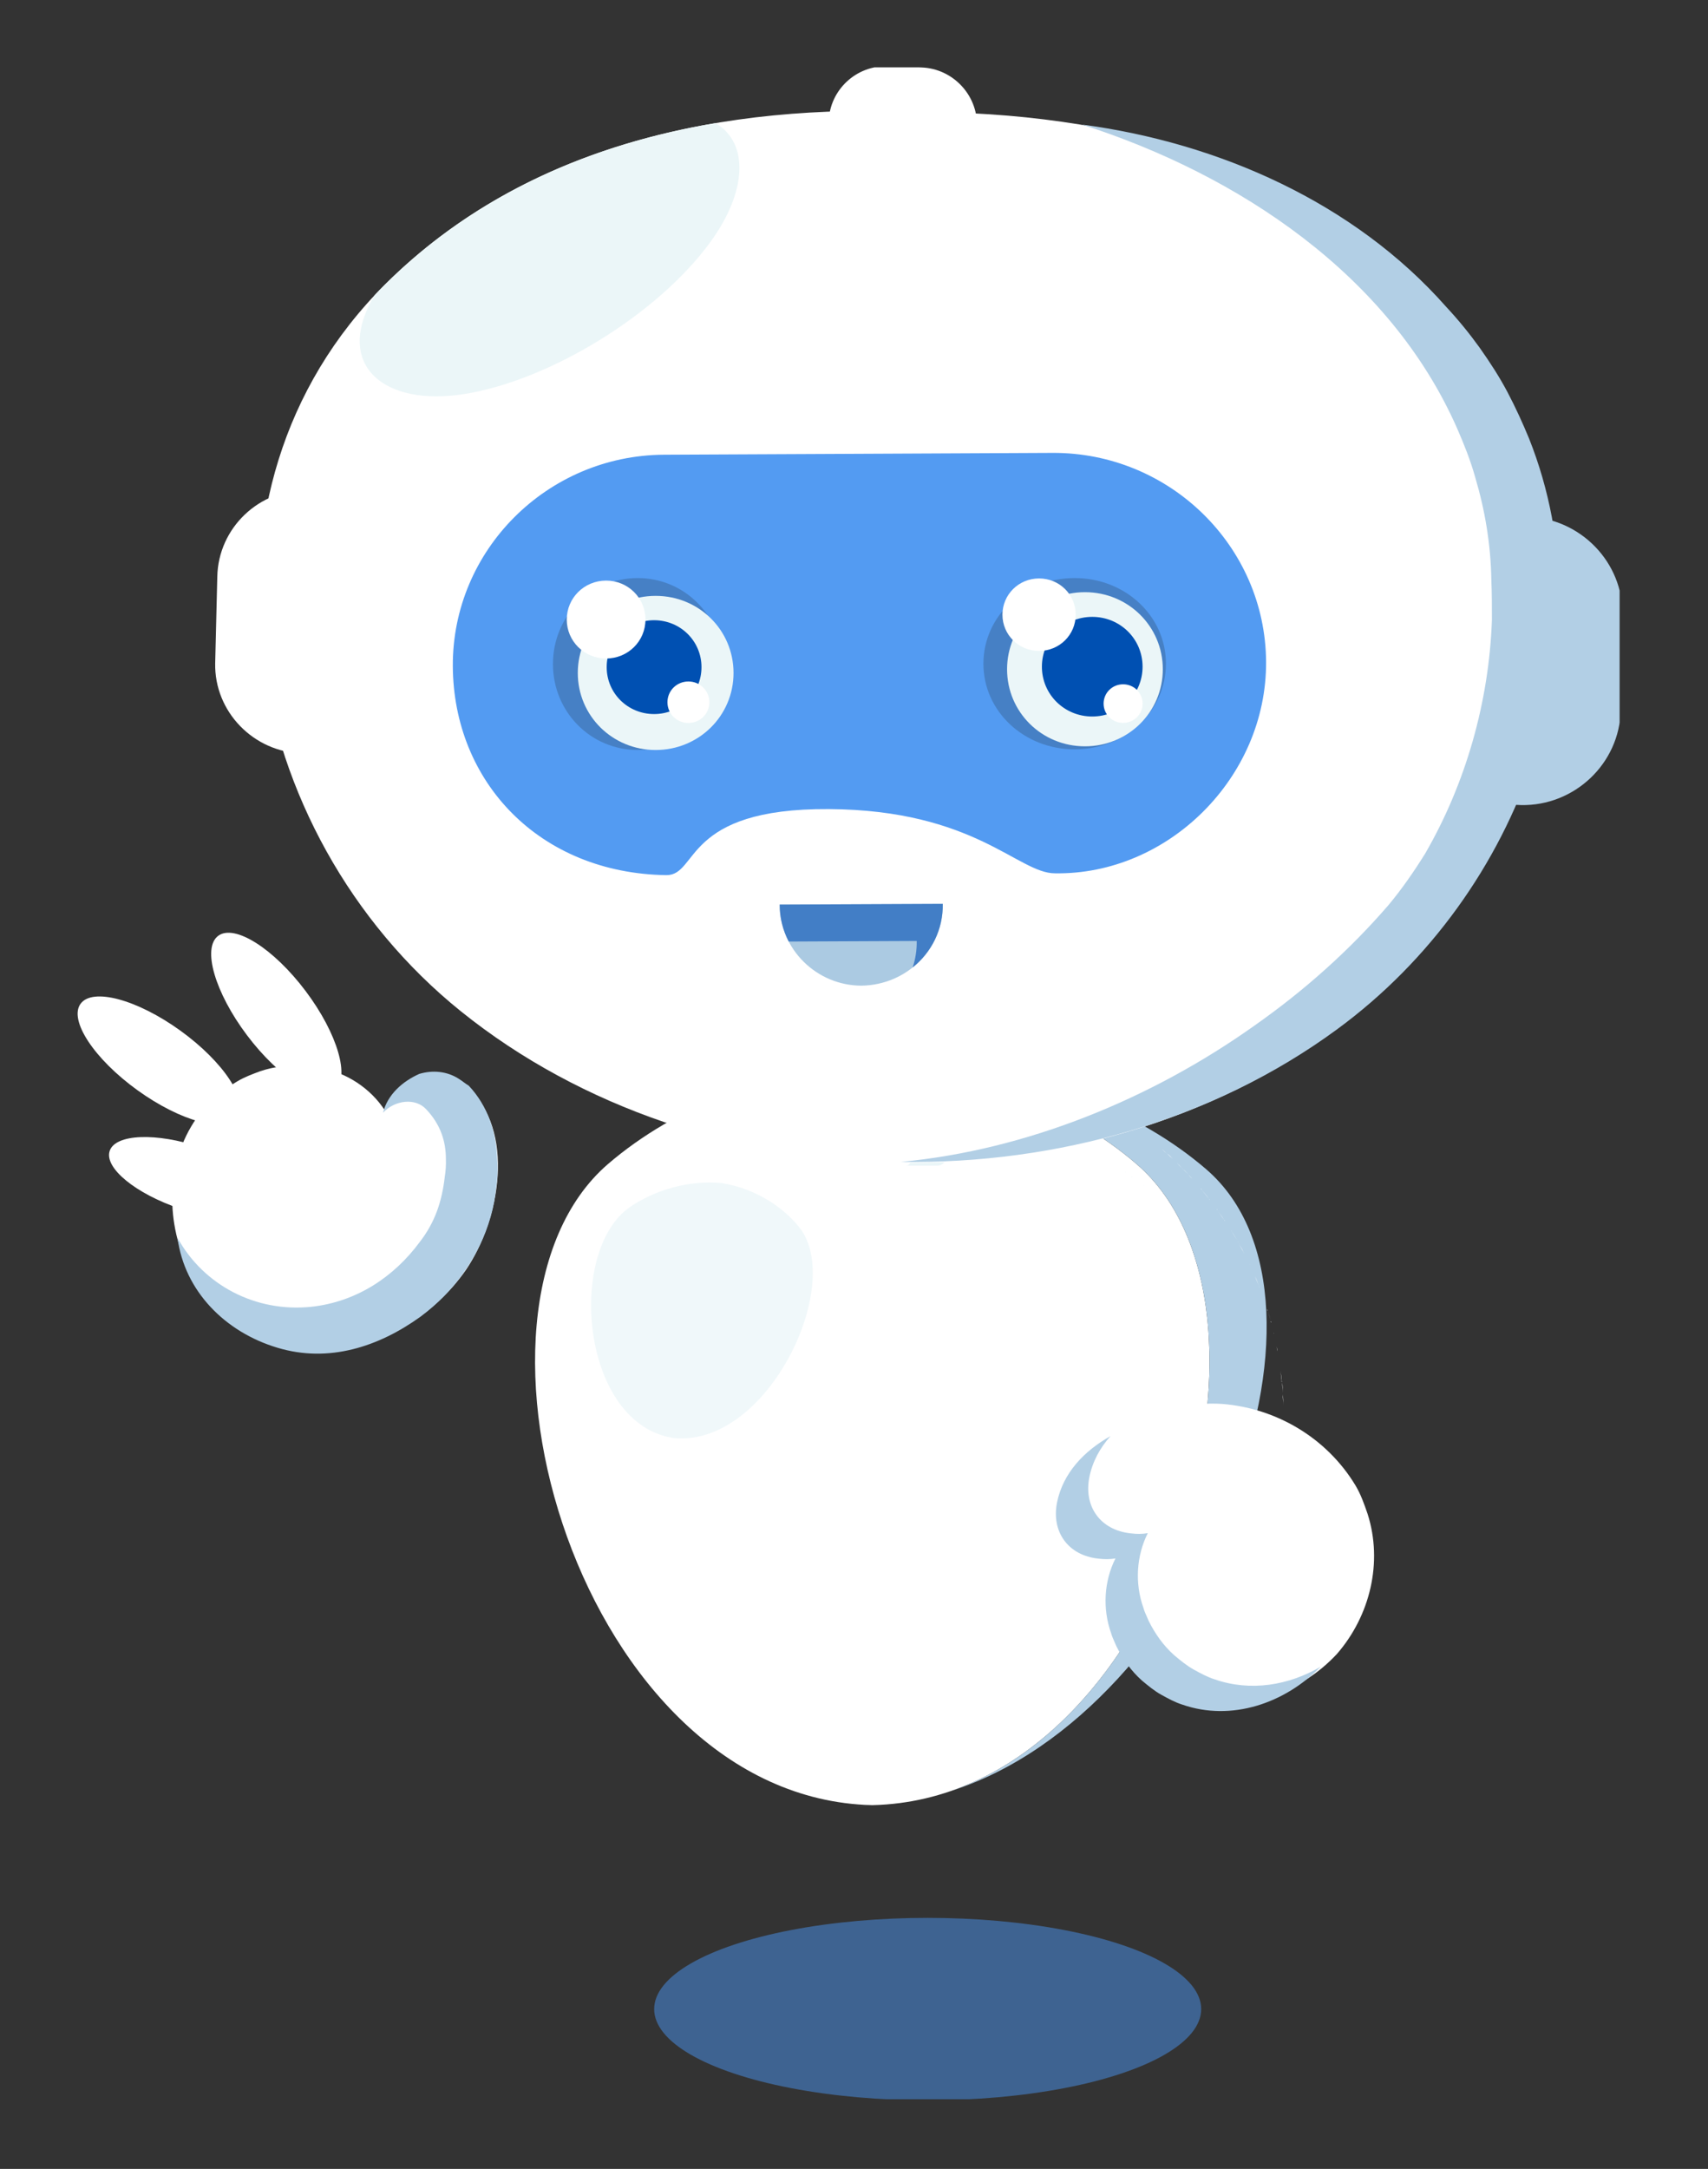 <svg width="535" height="679" viewBox="0 0 535 679" fill="none" xmlns="http://www.w3.org/2000/svg">
<rect x="0" y="0" width="535" height="679" fill="#333333" stroke="none"/>
<g clip-path="url(#clip0_587_552)">
<ellipse cx="290.579" cy="628.962" rx="85.674" ry="28.558" fill="#4684D0" fill-opacity="0.6"/>
<path d="M146.106 340.075C138.825 333.702 129.302 334.578 123.301 342.76C122.164 344.226 121.176 345.891 120.54 347.603C116.05 340.707 108.544 335.741 100.121 334.249C98.559 333.859 96.941 333.822 95.528 333.632C90.879 333.365 86.117 333.805 81.539 335.345C79.045 336.269 76.552 337.192 74.355 338.515C72.159 339.838 69.962 341.16 68.062 342.883C54.673 354.386 51.129 373.148 56.07 389.634C61.329 405.263 74.329 417.619 90.561 421.061C93.889 421.688 97.217 422.316 100.658 422.239C118.774 421.798 135.619 412.379 145.927 397.583C156.552 381.933 161.765 353.868 146.106 340.075Z" fill="white"/>
<ellipse cx="86.545" cy="317.166" rx="11.495" ry="30.279" transform="rotate(-36.972 86.545 317.166)" fill="white"/>
<ellipse cx="59.689" cy="368.792" rx="10.143" ry="26.718" transform="rotate(-71.453 59.689 368.792)" fill="white"/>
<ellipse cx="49.777" cy="331.975" rx="11.495" ry="30.279" transform="rotate(-54.181 49.777 331.975)" fill="white"/>
<path d="M143.565 337.64C139.956 335.36 135.504 334.948 131.325 336.194C126.063 338.554 121.43 342.618 119.959 348.363C123.679 344.357 130.13 343.595 133.51 347.285C137.987 352.02 139.667 357.284 139.669 362.866C139.738 364.675 139.602 366.637 139.317 368.399C138.896 372.124 138.121 375.802 136.844 379.231C135.566 382.663 133.786 385.846 131.504 388.783C123.403 399.768 111.657 407.568 97.49 409.105C80.023 410.923 63.705 402.273 55.606 387.515C57.793 404.188 70.538 417.044 86.922 421.923C102.952 426.753 118.604 421.634 131.695 412.211C134.365 410.226 136.889 408.042 139.057 405.81C148.141 396.576 154.29 384.251 155.428 371.621C155.883 368.801 155.985 365.934 155.732 363.02C155.478 354.525 152.838 346.254 146.82 339.873C145.666 339.179 144.718 338.333 143.565 337.64Z" fill="#B2CFE5"/>
<path d="M273.229 333.248C273.275 333.246 273.321 333.245 273.367 333.244V333.252C304.298 334.175 335.021 346.334 356.057 364.446C409.156 410.315 364.576 562.854 273.367 565.113C273.321 565.112 273.275 565.117 273.229 565.116C273.183 565.117 273.137 565.118 273.091 565.119L273.089 565.113C181.881 562.853 137.302 410.314 190.4 364.446C211.436 346.335 242.158 334.176 273.089 333.252L273.091 333.244C273.137 333.245 273.183 333.246 273.229 333.248Z" fill="white"/>
<path d="M225.867 370.347C225.882 370.348 225.897 370.35 225.912 370.351C235.77 371.871 244.845 377.255 250.436 384.31C264.537 402.169 240.519 452.967 211.131 450.199C211.116 450.197 211.101 450.197 211.086 450.195C211.071 450.194 211.057 450.192 211.042 450.191C181.941 445.868 177.372 391.604 197.321 377.872C205.22 372.452 215.846 369.459 225.822 370.343C225.837 370.345 225.852 370.345 225.867 370.347Z" fill="#F0F8FA"/>
<path d="M271.938 565.074C264.059 566.395 267.101 565.891 270.129 565.389C270.797 565.278 271.464 565.168 272.014 565.077C271.989 565.076 271.963 565.075 271.938 565.074Z" fill="#B2CFE5"/>
<path d="M298.044 560.624C375.895 535.619 426.02 407.676 377.835 366.051C356.798 347.939 326.075 335.78 295.144 334.857V334.849L295.006 334.853L294.868 334.849L294.866 334.857C293.665 334.893 292.465 334.945 291.265 335.015C315.849 339.111 339.103 349.843 356.062 364.444C404.119 405.958 372.164 534.851 298.044 560.624Z" fill="#B2CFE5"/>
<path d="M293.557 313.092H270.068C268.442 313.092 267.177 314.343 267.177 315.773V362.063C267.177 363.671 268.442 364.922 270.068 364.922H293.557C295.183 364.922 296.448 363.671 296.448 362.063V315.773C296.448 314.164 295.183 313.092 293.557 313.092Z" fill="white"/>
<path d="M293.55 313.09H283.793C284.697 313.09 285.599 314.341 285.599 315.771V362.061C285.599 363.669 284.877 364.921 283.793 364.921H293.55C295.176 364.921 296.441 363.669 296.441 362.061V315.771C296.441 314.162 295.176 313.09 293.55 313.09Z" fill="#EBF6F8"/>
<path d="M387.881 389.015C388.423 390.087 389.146 390.982 389.508 392.054C388.965 390.982 388.423 390.087 387.881 389.015Z" fill="white"/>
<path d="M385.888 385.619C386.43 386.692 387.153 387.586 387.695 388.658C387.153 387.586 386.43 386.513 385.888 385.619Z" fill="white"/>
<path d="M381.366 379.008C382.089 379.902 382.812 380.974 383.354 381.868C382.812 380.795 382.089 379.902 381.366 379.008Z" fill="white"/>
<path d="M383.711 382.225C384.434 383.297 384.976 384.191 385.699 385.264C384.976 384.191 384.434 383.297 383.711 382.225Z" fill="white"/>
<path d="M376.312 372.395C377.034 373.288 377.938 374.182 378.66 375.254C377.938 374.36 377.214 373.467 376.312 372.395Z" fill="white"/>
<path d="M373.595 369.357C374.498 370.25 375.221 371.144 375.944 372.217C375.221 371.144 374.498 370.25 373.595 369.357Z" fill="white"/>
<path d="M379.026 375.611C379.749 376.506 380.472 377.578 381.194 378.471C380.472 377.578 379.749 376.506 379.026 375.611Z" fill="white"/>
<path d="M389.684 392.414C390.226 393.486 390.768 394.559 391.31 395.631C390.768 394.559 390.226 393.486 389.684 392.414Z" fill="white"/>
<path d="M395.832 406.711C396.194 407.784 396.555 408.856 396.916 409.928C396.555 408.856 396.194 407.784 395.832 406.711Z" fill="white"/>
<path d="M398.524 415.65C398.706 416.186 398.886 416.723 398.886 417.258C398.886 416.723 398.706 416.186 398.524 415.65Z" fill="white"/>
<path d="M399.07 417.791C399.252 418.863 399.612 419.936 399.794 421.009C399.612 419.936 399.252 418.863 399.07 417.791Z" fill="white"/>
<path d="M398.166 414.041C398.347 414.578 398.528 415.113 398.528 415.65C398.528 415.113 398.347 414.578 398.166 414.041Z" fill="white"/>
<path d="M399.797 421.369C399.977 421.905 399.977 422.441 400.158 422.977C400.158 422.62 399.977 421.905 399.797 421.369Z" fill="white"/>
<path d="M394.563 403.14C394.924 404.212 395.466 405.284 395.828 406.356C395.466 405.284 394.924 404.212 394.563 403.14Z" fill="white"/>
<path d="M393.113 399.562C393.655 400.635 394.016 401.707 394.378 402.779C394.016 401.707 393.474 400.635 393.113 399.562Z" fill="white"/>
<path d="M391.479 395.986C392.021 397.058 392.382 398.131 392.924 399.203C392.382 398.131 392.021 397.058 391.479 395.986Z" fill="white"/>
<path d="M397.083 410.289C397.445 411.361 397.806 412.433 397.987 413.505C397.806 412.433 397.445 411.54 397.083 410.289Z" fill="white"/>
<path d="M368.896 364.351C369.438 364.888 369.799 365.244 370.341 365.781C369.799 365.244 369.438 364.709 368.896 364.351Z" fill="white"/>
<path d="M340.715 359.562C341.438 359.919 341.98 360.276 342.702 360.634C341.98 360.276 341.257 359.919 340.715 359.562Z" fill="white"/>
<path d="M338.548 358.489C339.27 358.846 339.813 359.203 340.535 359.561C339.993 359.203 339.27 358.846 338.548 358.489Z" fill="white"/>
<path d="M400.163 423.154C400.343 423.691 400.344 424.227 400.524 424.763C400.344 424.227 400.343 423.691 400.163 423.154Z" fill="white"/>
<path d="M342.704 360.632C343.427 360.99 343.969 361.346 344.692 361.704C343.969 361.525 343.427 360.99 342.704 360.632Z" fill="white"/>
<path d="M367.27 362.743C367.812 363.279 368.172 363.637 368.534 363.994C368.172 363.637 367.812 363.279 367.27 362.743Z" fill="white"/>
<path d="M323.363 351.873C325.531 352.767 327.7 353.481 329.868 354.376C327.7 353.481 325.531 352.588 323.363 351.873Z" fill="white"/>
<path d="M318.844 350.443C320.289 350.979 321.735 351.336 323.181 351.873C321.915 351.336 320.47 350.801 318.844 350.443Z" fill="white"/>
<path d="M314.33 349.017C315.956 349.374 317.402 349.911 318.847 350.268C317.402 349.911 315.956 349.374 314.33 349.017Z" fill="white"/>
<path d="M344.873 361.886C346.138 362.6 347.403 363.494 348.668 364.209C347.403 363.494 346.138 362.779 344.873 361.886Z" fill="white"/>
<path d="M330.042 354.38C331.488 354.916 332.752 355.631 334.198 356.167C332.752 355.631 331.488 355.095 330.042 354.38Z" fill="white"/>
<path d="M334.386 356.344C335.831 357.058 337.096 357.595 338.541 358.309C337.096 357.773 335.65 357.058 334.386 356.344Z" fill="white"/>
<path d="M356.422 369.747C356.964 370.105 357.506 370.64 358.048 370.998C357.687 370.64 357.145 370.105 356.422 369.747Z" fill="white"/>
<path d="M358.417 371.355C359.501 372.248 360.585 373.142 361.669 374.036C360.766 372.964 359.682 372.07 358.417 371.355Z" fill="white"/>
<path d="M363.84 359.706C364.382 360.064 364.743 360.599 365.285 360.957C364.743 360.421 364.382 360.064 363.84 359.706Z" fill="white"/>
<path d="M348.841 364.387C349.383 364.744 350.106 365.102 350.648 365.638C350.106 365.28 349.564 364.923 348.841 364.387Z" fill="white"/>
<path d="M365.648 361.133C366.19 361.669 366.732 362.027 367.094 362.563C366.552 362.027 366.01 361.669 365.648 361.133Z" fill="white"/>
<path d="M350.834 365.638C351.376 365.995 352.099 366.352 352.641 366.889C351.918 366.531 351.376 365.995 350.834 365.638Z" fill="white"/>
<path d="M354.618 368.497C355.161 368.854 355.703 369.39 356.245 369.748C355.703 369.211 355.341 368.854 354.618 368.497Z" fill="white"/>
<path d="M352.811 367.067C353.353 367.425 353.894 367.96 354.617 368.318C353.894 367.782 353.353 367.425 352.811 367.067Z" fill="white"/>
<path d="M362.036 374.213C362.578 374.75 363.12 375.107 363.662 375.643C363.12 375.107 362.578 374.75 362.036 374.213Z" fill="white"/>
<path d="M401.604 432.808C401.785 433.88 401.785 434.952 401.785 436.203C401.785 434.952 401.604 433.88 401.604 432.808Z" fill="white"/>
<path d="M398.167 474.453C397.986 475.525 397.624 476.597 397.264 477.669C397.624 476.597 397.986 475.525 398.167 474.453Z" fill="white"/>
<path d="M401.97 447.997C401.97 449.069 401.789 450.32 401.789 451.392C401.97 450.142 401.97 449.069 401.97 447.997Z" fill="white"/>
<path d="M373.41 368.999C373.048 368.462 372.506 368.105 372.145 367.569C371.603 367.033 371.242 366.497 370.699 366.139C371.242 366.676 371.603 367.033 372.145 367.569C372.506 368.105 372.868 368.462 373.41 368.999Z" fill="white"/>
<path d="M401.789 436.561C401.789 437.633 401.97 438.705 401.97 439.956C401.97 438.705 401.97 437.633 401.789 436.561Z" fill="white"/>
<path d="M400.52 463.189C400.339 464.262 400.159 465.334 399.978 466.585C400.159 465.334 400.339 464.262 400.52 463.189Z" fill="white"/>
<path d="M401.064 459.258C400.884 460.33 400.703 461.581 400.522 462.653C400.703 461.581 400.884 460.509 401.064 459.258Z" fill="white"/>
<path d="M400.522 425.121C400.703 426.193 400.884 427.266 401.064 428.517C400.884 427.444 400.703 426.372 400.522 425.121Z" fill="white"/>
<path d="M399.082 470.697C398.901 471.77 398.54 472.842 398.359 474.093C398.54 472.842 398.901 471.77 399.082 470.697Z" fill="white"/>
<path d="M401.435 455.505C401.254 456.756 401.254 457.828 401.073 458.9C401.254 457.828 401.435 456.756 401.435 455.505Z" fill="white"/>
<path d="M401.073 429.055C401.254 430.127 401.254 431.199 401.435 432.45C401.435 431.199 401.254 430.127 401.073 429.055Z" fill="white"/>
<path d="M399.794 466.944C399.612 468.017 399.432 469.09 399.07 470.341C399.432 469.09 399.612 468.017 399.794 466.944Z" fill="white"/>
<path d="M401.785 451.75C401.785 452.822 401.604 454.073 401.604 455.145C401.604 454.073 401.785 452.822 401.785 451.75Z" fill="white"/>
<path d="M354.449 368.319C354.449 368.5 354.634 368.5 354.634 368.5C354.634 368.319 354.634 368.319 354.449 368.319Z" fill="#EBF6F8"/>
<path d="M399.249 470.337C399.249 470.514 399.248 470.514 399.07 470.691C399.07 470.514 399.249 470.337 399.249 470.337Z" fill="#EBF6F8"/>
<path d="M399.976 466.407C399.976 466.584 399.976 466.761 399.797 466.937C399.797 466.761 399.797 466.584 399.976 466.407Z" fill="#EBF6F8"/>
<path d="M358.237 371.001C358.415 371.177 358.416 371.177 358.594 371.177C358.416 371.177 358.237 371.177 358.237 371.001Z" fill="#EBF6F8"/>
<path d="M344.688 361.886L344.872 362.067C344.688 361.885 344.688 361.886 344.688 361.886Z" fill="#EBF6F8"/>
<path d="M348.661 364.207C348.661 364.389 348.845 364.389 348.845 364.389C348.845 364.389 348.661 364.389 348.661 364.207Z" fill="#EBF6F8"/>
<path d="M398.345 474.091C398.345 474.268 398.345 474.268 398.166 474.445C398.166 474.268 398.166 474.091 398.345 474.091Z" fill="#EBF6F8"/>
<path d="M352.46 366.886L352.645 367.068C352.645 366.886 352.645 366.886 352.46 366.886Z" fill="#EBF6F8"/>
<path d="M394.375 402.601C394.375 402.778 394.553 402.778 394.553 402.954C394.553 402.954 394.375 402.778 394.375 402.601Z" fill="#EBF6F8"/>
<path d="M396.905 409.929C396.905 410.106 396.905 410.282 397.083 410.282C397.083 410.282 397.083 410.106 396.905 409.929Z" fill="#EBF6F8"/>
<path d="M395.832 406.354C395.832 406.531 396.01 406.708 396.01 406.708C395.832 406.531 395.832 406.354 395.832 406.354Z" fill="#EBF6F8"/>
<path d="M389.503 392.057C389.503 392.235 389.684 392.235 389.684 392.414C389.684 392.414 389.684 392.235 389.503 392.057Z" fill="#EBF6F8"/>
<path d="M391.306 395.631C391.486 395.809 391.486 395.809 391.486 395.988C391.486 395.809 391.306 395.631 391.306 395.631Z" fill="#EBF6F8"/>
<path d="M398.895 417.259C398.895 417.437 399.075 417.437 399.075 417.616C399.075 417.616 399.075 417.437 398.895 417.259Z" fill="#EBF6F8"/>
<path d="M399.797 421.012C399.797 421.188 399.797 421.365 399.975 421.365C399.797 421.365 399.797 421.188 399.797 421.012Z" fill="#EBF6F8"/>
<path d="M401.423 432.268C401.423 432.444 401.423 432.444 401.423 432.621C401.601 432.621 401.601 432.444 401.423 432.268Z" fill="#EBF6F8"/>
<path d="M397.989 413.682C397.989 413.859 397.989 413.859 398.168 414.035C398.168 413.859 398.168 413.682 397.989 413.682Z" fill="#EBF6F8"/>
<path d="M400.512 462.654C400.512 462.833 400.512 462.833 400.332 463.01C400.512 463.01 400.512 462.833 400.512 462.654Z" fill="#EBF6F8"/>
<path d="M370.35 365.785C370.528 365.961 370.528 365.961 370.706 366.137C370.528 365.961 370.528 365.785 370.35 365.785Z" fill="#EBF6F8"/>
<path d="M368.712 364.177L368.896 364.359C368.896 364.177 368.712 364.177 368.712 364.177Z" fill="#EBF6F8"/>
<path d="M373.413 369C373.591 369.177 373.591 369.177 373.769 369.354C373.591 369.177 373.413 369 373.413 369Z" fill="#EBF6F8"/>
<path d="M365.281 360.958C365.459 361.135 365.459 361.135 365.638 361.135C365.459 361.135 365.281 360.958 365.281 360.958Z" fill="#EBF6F8"/>
<path d="M367.089 362.567C367.268 362.744 367.268 362.744 367.446 362.744C367.268 362.744 367.089 362.744 367.089 362.567Z" fill="#EBF6F8"/>
<path d="M387.699 388.661C387.877 388.837 387.877 388.837 387.877 389.014C387.877 388.837 387.699 388.837 387.699 388.661Z" fill="#EBF6F8"/>
<path d="M385.699 385.265C385.699 385.441 385.877 385.441 385.877 385.618C385.877 385.441 385.699 385.265 385.699 385.265Z" fill="#EBF6F8"/>
<path d="M383.538 381.87C383.718 382.048 383.718 382.048 383.718 382.226C383.538 382.048 383.538 382.048 383.538 381.87Z" fill="#EBF6F8"/>
<path d="M378.654 375.257C378.832 375.433 378.832 375.433 379.011 375.61C378.832 375.61 378.832 375.433 378.654 375.257Z" fill="#EBF6F8"/>
<path d="M376.125 372.04C376.304 372.215 376.303 372.215 376.482 372.392C376.303 372.392 376.125 372.215 376.125 372.04Z" fill="#EBF6F8"/>
<path d="M381.174 378.473C381.352 378.649 381.352 378.649 381.352 378.826C381.352 378.826 381.174 378.649 381.174 378.473Z" fill="#EBF6F8"/>
<path d="M478.203 161.776C461.399 161.418 447.306 174.823 446.945 191.445L446.403 221.114C446.041 237.735 459.593 251.676 476.396 252.034C493.2 252.391 507.294 238.986 507.655 222.365L508.197 192.696C508.559 176.074 495.007 162.133 478.203 161.776Z" fill="#B2CFE5"/>
<path d="M451.838 96.184C409.197 50.072 347.764 35.059 287.595 35.059C227.246 32.378 165.271 44.711 120.642 89.035C55.776 153.556 75.109 260.793 144.311 316.556C220.019 377.502 339.994 380.005 418.05 322.454C489.963 269.729 513.813 163.564 451.838 96.184Z" fill="white"/>
<path d="M452.947 96.007C424.212 63.478 381.837 44.712 338.917 38.992C388.02 54.721 435.306 86.177 456.402 134.076C458.585 139.08 460.585 144.085 462.04 149.268C465.131 159.635 466.95 170.358 467.132 181.44C467.314 185.728 467.314 189.839 467.314 194.129C466.405 219.687 459.13 245.245 446.4 267.229C442.944 272.77 439.124 278.31 434.942 283.314C422.756 297.434 408.572 310.124 392.749 321.205C360.741 343.903 321.821 359.989 282.175 363.742C331.097 364.457 380.019 350.695 418.756 322.277C477.316 279.383 504.414 201.278 478.954 137.293C476.953 132.468 474.77 127.642 472.224 122.816C469.678 117.991 466.769 113.522 463.495 108.875C460.403 104.586 456.947 100.297 452.947 96.007Z" fill="#B2CFE5"/>
<path d="M96.629 153.378C81.109 153.052 68.395 165.301 68.065 180.49L67.404 207.602C67.074 222.791 79.457 235.53 94.813 235.857C110.168 236.184 123.047 223.934 123.377 208.745L124.038 181.634C124.368 166.444 111.985 153.705 96.629 153.378Z" fill="white"/>
<path d="M288.669 21.12L278.008 20.763C268.251 20.405 259.939 28.091 259.578 37.92L259.216 48.465C258.855 58.117 266.625 66.338 276.563 66.696L287.223 67.054C296.98 67.41 305.291 59.725 305.653 49.895L306.014 39.35C306.195 29.699 298.425 21.478 288.669 21.12Z" fill="white"/>
<path d="M335.288 467.311C333.473 476.439 338.699 483.9 348.288 484.894C350.035 485.123 351.876 485.132 353.59 484.826C350.023 491.897 349.476 500.527 352.228 508.228C352.645 509.712 353.379 511.07 353.89 512.332C355.869 516.312 358.484 520.043 361.92 523.086C363.861 524.702 365.802 526.319 367.932 527.495C370.062 528.671 372.193 529.848 374.513 530.584C390.336 536.083 407.492 529.9 418.758 517.795C429.167 505.844 433.215 489.071 428.378 473.955C427.322 470.894 426.266 467.833 424.575 465.02C415.645 450.23 399.906 440.856 382.824 439.51C364.885 438.316 339.263 447.639 335.288 467.311Z" fill="white"/>
<path d="M344.096 487.948C334.508 486.954 329.281 479.493 331.096 470.364C332.953 461.176 339.533 454.245 347.847 449.589C344.582 453.222 342.217 457.51 341.219 462.452C339.404 471.58 344.63 479.041 354.219 480.035C355.966 480.264 357.807 480.273 359.521 479.967C355.954 487.037 355.407 495.668 358.158 503.369C358.44 504.371 358.866 505.315 359.271 506.212C359.466 506.643 359.655 507.063 359.821 507.473C361.8 511.453 364.414 515.184 367.851 518.226L367.867 518.24C369.803 519.852 371.739 521.463 373.863 522.636L373.876 522.643C376.002 523.816 378.128 524.99 380.443 525.725C391.72 529.644 403.673 527.629 413.689 521.768C402.422 533.263 385.738 538.996 370.321 533.638C368.006 532.903 365.879 531.729 363.753 530.556L363.74 530.549C361.616 529.376 359.681 527.765 357.744 526.153L357.728 526.139C354.292 523.097 351.678 519.366 349.698 515.386C349.532 514.976 349.343 514.556 349.148 514.125C348.744 513.228 348.317 512.284 348.036 511.282C345.284 503.581 345.831 494.95 349.398 487.88C347.684 488.186 345.844 488.177 344.096 487.948Z" fill="#B2CFE5"/>
<path fill-rule="evenodd" clip-rule="evenodd" d="M117.27 92.494C117.118 92.751 116.968 93.01 116.821 93.269C104.772 114.484 120.404 127.241 145.122 123.406C172.157 119.203 206.043 98.346 222.455 75.848C233.941 60.165 234.752 44.737 224.097 38.545C185.765 45.018 149.554 60.307 120.63 89.034C119.483 90.174 118.364 91.328 117.27 92.494Z" fill="#EBF6F8"/>
<path d="M329.661 141.782L207.981 142.355C171.342 142.545 141.644 172.302 141.838 208.544C142.03 244.786 168.976 273.399 208.752 273.971C218.834 273.971 213.908 253.004 259.627 253.289C305.347 253.575 318.875 273.399 330.432 273.399C365.819 273.971 396.769 243.451 396.576 207.209C396.383 170.967 366.301 141.591 329.661 141.782Z" fill="#539BF2"/>
<path d="M244.218 283.186C244.218 297.263 255.882 308.569 269.878 308.569C284.108 308.338 295.538 297.032 295.305 282.957L244.218 283.186Z" fill="#ABCAE2"/>
<path d="M247.051 294.755C245.243 291.29 244.218 287.36 244.218 283.186L295.305 282.957C295.439 291.026 291.739 298.185 285.876 302.869C286.745 300.271 287.194 297.482 287.146 294.574L247.051 294.755Z" fill="#427EC6"/>
<path d="M308.035 207.779C308.035 192.881 320.74 180.963 336.622 180.963C352.502 180.963 365.21 192.881 365.21 207.779C365.21 222.675 352.502 234.592 336.622 234.592C320.74 234.592 308.035 222.675 308.035 207.779Z" fill="#4680C5"/>
<path d="M315.446 209.514C315.446 196.109 326.286 185.387 339.837 185.387C353.385 185.387 364.228 196.109 364.228 209.514C364.228 222.916 353.385 233.639 339.837 233.639C326.286 233.639 315.446 222.916 315.446 209.514Z" fill="#EBF6F8"/>
<path d="M326.356 208.713C326.356 200.048 333.364 193.116 342.124 193.116C350.882 193.116 357.891 200.048 357.891 208.713C357.891 217.377 350.882 224.309 342.124 224.309C333.364 224.309 326.356 217.377 326.356 208.713Z" fill="#0050B2"/>
<path d="M173.2 207.879C173.2 192.925 184.999 180.963 199.747 180.963C214.493 180.963 226.294 192.925 226.294 207.879C226.294 222.831 214.493 234.793 199.747 234.793C184.999 234.793 173.2 222.831 173.2 207.879Z" fill="#4680C5"/>
<path d="M180.982 210.668C180.982 197.263 191.822 186.541 205.373 186.541C218.921 186.541 229.764 197.263 229.764 210.668C229.764 224.07 218.921 234.793 205.373 234.793C191.822 234.793 180.982 224.07 180.982 210.668Z" fill="#EBF6F8"/>
<path d="M190.033 208.854C190.033 200.694 196.632 194.166 204.881 194.166C213.129 194.166 219.729 200.694 219.729 208.854C219.729 217.013 213.129 223.54 204.881 223.54C196.632 223.54 190.033 217.013 190.033 208.854Z" fill="#0050B2"/>
<path d="M177.527 193.956C177.527 187.182 183.005 181.763 189.853 181.763C196.7 181.763 202.179 187.182 202.179 193.956C202.179 200.729 196.7 206.148 189.853 206.148C183.005 206.148 177.527 200.729 177.527 193.956Z" fill="white"/>
<path d="M314 192.433C314 186.128 319.099 181.085 325.472 181.085C331.845 181.085 336.945 186.128 336.945 192.433C336.945 198.737 331.845 203.78 325.472 203.78C319.099 203.78 314 198.737 314 192.433Z" fill="white"/>
<path d="M209.064 219.838C209.064 216.23 211.982 213.344 215.629 213.344C219.276 213.344 222.194 216.23 222.194 219.838C222.194 223.446 219.276 226.331 215.629 226.331C211.982 226.331 209.064 223.446 209.064 219.838Z" fill="white"/>
<path d="M345.682 220.266C345.682 216.908 348.397 214.222 351.792 214.222C355.186 214.222 357.902 216.908 357.902 220.266C357.902 223.623 355.186 226.309 351.792 226.309C348.397 226.309 345.682 223.623 345.682 220.266Z" fill="white"/>
</g>
<defs>
<clipPath id="clip0_587_552">
<rect width="485.911" height="636.102" fill="white" transform="translate(21.404 21.085)"/>
</clipPath>
</defs>
</svg>
